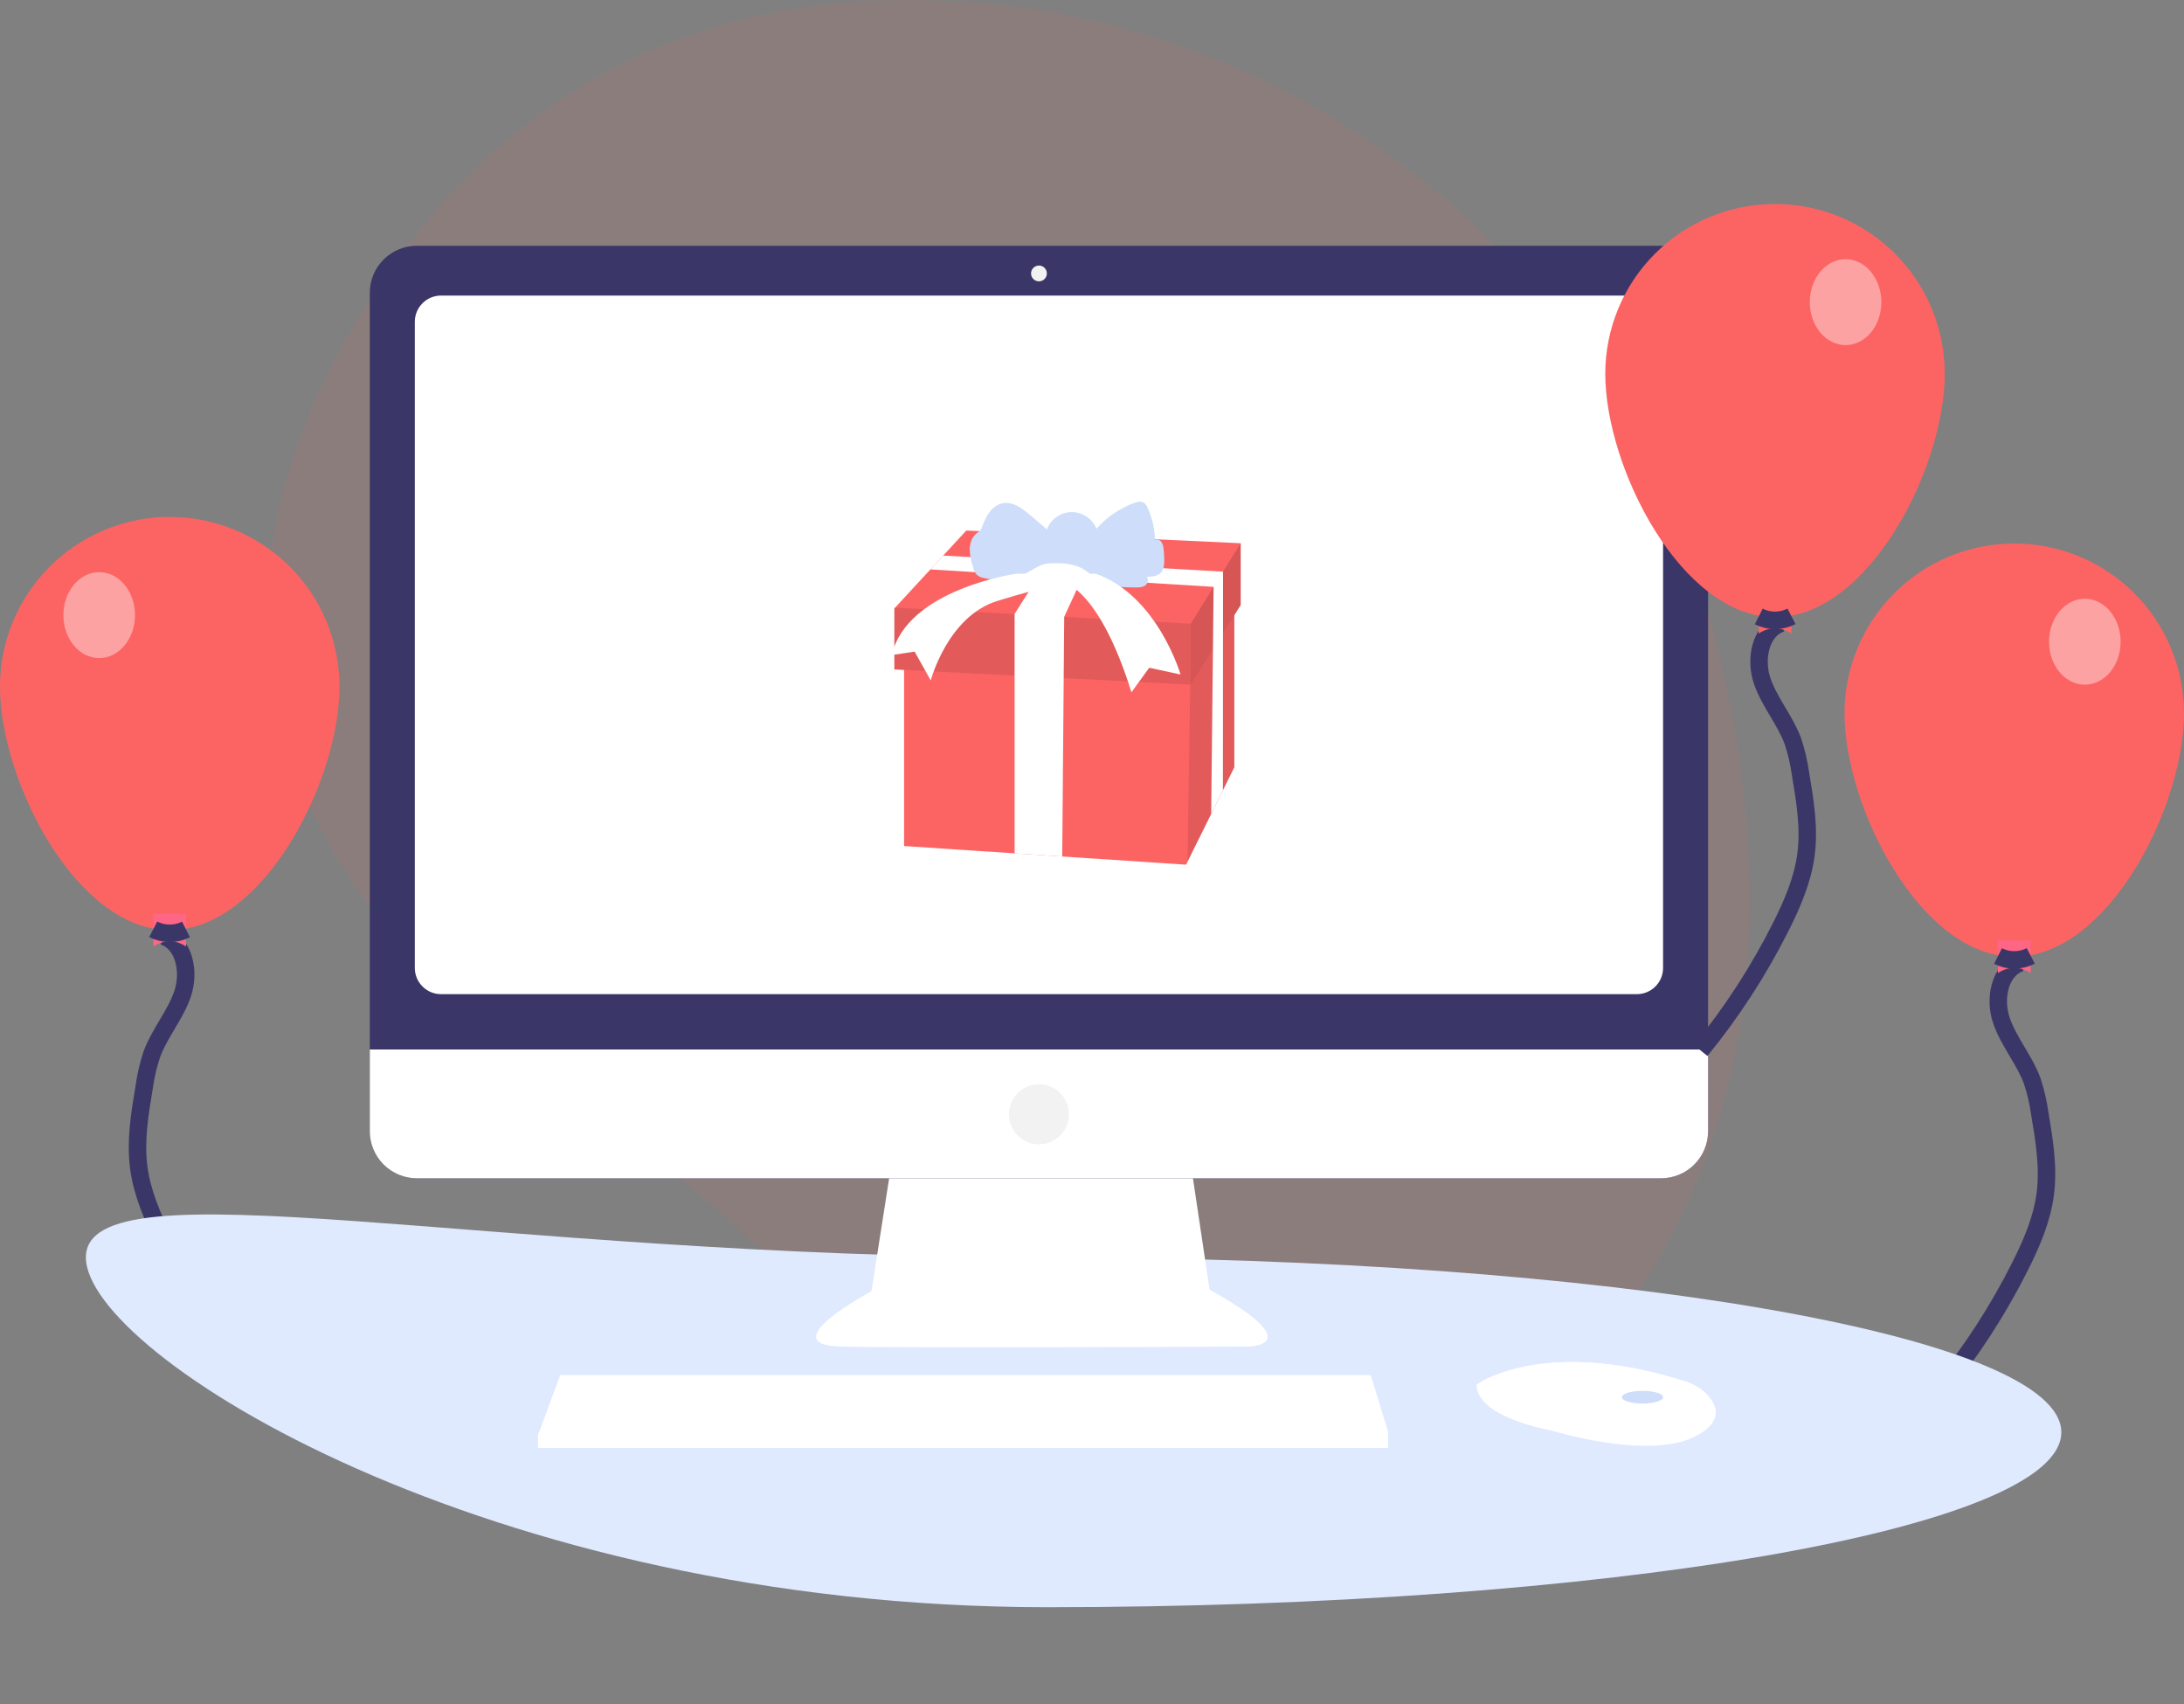 <svg width="250" height="195" viewBox="0 0 250 195" fill="none" xmlns="http://www.w3.org/2000/svg">
<rect x="0" y="0" width="250" height="195" fill="#808080" stroke="none"/>
<path opacity="0.1" d="M196.182 72.422C185.668 31.078 149.338 1.233 106.695 0.036C84.151 -0.596 60.428 6.88 43.157 33.045C12.281 79.817 45.054 112.137 67.902 127.495C78.941 134.93 88.887 143.87 97.453 154.055C112.886 172.369 142.576 195.127 177.936 159.469C203.565 133.624 203.186 99.961 196.182 72.422Z" fill="#FC6464"/>
<path d="M249.998 81.628C249.998 92.358 241.3 109.484 230.569 109.484C219.839 109.484 211.141 92.358 211.141 81.628C211.141 76.475 213.188 71.533 216.831 67.889C220.475 64.246 225.417 62.199 230.569 62.199C235.722 62.199 240.664 64.246 244.308 67.889C247.951 71.533 249.998 76.475 249.998 81.628Z" fill="#FC6464"/>
<path d="M231.289 110.175C228.848 111.015 228.263 114.345 229.103 116.787C229.943 119.229 231.721 121.254 232.616 123.676C233.025 124.898 233.318 126.155 233.492 127.431C234.003 130.47 234.516 133.562 234.122 136.618C233.748 139.517 232.574 142.25 231.263 144.863C228.726 149.922 225.639 154.686 222.059 159.07" stroke="#3A3768" stroke-width="2"/>
<path d="M232.445 111.356C231.196 110.555 229.948 110.555 228.699 111.356V107.611H232.445V111.356Z" fill="#FF6584"/>
<path d="M228.707 109.405C229.289 109.699 229.933 109.851 230.585 109.849C231.237 109.846 231.879 109.689 232.459 109.389" stroke="#3A3768" stroke-width="2"/>
<path opacity="0.4" d="M238.647 78.351C240.91 78.351 242.744 76.15 242.744 73.435C242.744 70.72 240.91 68.519 238.647 68.519C236.385 68.519 234.551 70.72 234.551 73.435C234.551 76.15 236.385 78.351 238.647 78.351Z" fill="white"/>
<path d="M0 78.585C0 89.315 8.699 106.44 19.429 106.44C30.159 106.44 38.858 89.315 38.858 78.585C38.858 73.432 36.811 68.49 33.167 64.846C29.523 61.203 24.582 59.156 19.429 59.156C14.276 59.156 9.334 61.203 5.691 64.846C2.047 68.49 0 73.432 0 78.585Z" fill="#FC6464"/>
<path d="M18.711 107.132C21.152 107.972 21.737 111.302 20.897 113.744C20.057 116.186 18.279 118.211 17.384 120.633C16.975 121.855 16.682 123.112 16.508 124.388C15.997 127.427 15.484 130.519 15.878 133.575C16.252 136.474 17.426 139.207 18.736 141.82C21.274 146.879 24.361 151.643 27.941 156.027" stroke="#3A3768" stroke-width="2"/>
<path d="M17.555 108.313C18.803 107.512 20.052 107.512 21.3 108.313V104.568H17.555V108.313Z" fill="#FF6584"/>
<path d="M21.291 106.361C20.709 106.656 20.066 106.808 19.413 106.806C18.761 106.803 18.119 106.645 17.539 106.346" stroke="#3A3768" stroke-width="2"/>
<path opacity="0.4" d="M11.354 75.308C13.617 75.308 15.451 73.107 15.451 70.392C15.451 67.677 13.617 65.476 11.354 65.476C9.092 65.476 7.258 67.677 7.258 70.392C7.258 73.107 9.092 75.308 11.354 75.308Z" fill="white"/>
<path d="M235.956 163.908C235.956 174.961 183.974 183.922 119.851 183.922C55.728 183.922 9.832 154.947 9.832 143.894C9.832 132.84 55.728 143.894 119.851 143.894C183.974 143.894 235.956 152.854 235.956 163.908Z" fill="#DFEAFF"/>
<path d="M102.106 132.759L99.755 147.771C99.755 147.771 88.179 153.92 96.318 154.101C104.457 154.282 142.801 154.101 142.801 154.101C142.801 154.101 150.217 154.101 138.46 147.59L136.109 131.854L102.106 132.759Z" fill="white"/>
<path d="M190.137 28.127H47.714C44.74 28.127 42.328 30.538 42.328 33.513V129.452C42.328 132.427 44.74 134.839 47.714 134.839H190.137C193.112 134.839 195.523 132.427 195.523 129.452V33.513C195.523 30.538 193.112 28.127 190.137 28.127Z" fill="#3A3768"/>
<path d="M187.37 33.824H50.484C48.828 33.824 47.484 35.167 47.484 36.824V110.768C47.484 112.425 48.828 113.768 50.484 113.768H187.37C189.027 113.768 190.37 112.425 190.37 110.768V36.824C190.37 35.167 189.027 33.824 187.37 33.824Z" fill="white"/>
<path d="M118.928 32.196C119.427 32.196 119.832 31.791 119.832 31.292C119.832 30.793 119.427 30.388 118.928 30.388C118.428 30.388 118.023 30.793 118.023 31.292C118.023 31.791 118.428 32.196 118.928 32.196Z" fill="#F2F2F2"/>
<path d="M195.523 120.098V129.452C195.523 130.16 195.384 130.86 195.113 131.514C194.843 132.167 194.446 132.761 193.946 133.261C193.446 133.761 192.852 134.158 192.198 134.429C191.545 134.699 190.844 134.839 190.137 134.839H47.714C47.007 134.839 46.307 134.699 45.653 134.429C44.999 134.158 44.406 133.761 43.906 133.261C43.405 132.761 43.009 132.167 42.738 131.514C42.467 130.86 42.328 130.16 42.328 129.452V120.098H195.523Z" fill="white"/>
<path d="M158.897 163.868V165.677H61.59V164.23L61.724 163.868L64.122 157.357H156.907L158.897 163.868Z" fill="white"/>
<path d="M196.342 162.097C196.164 162.855 195.495 163.655 193.983 164.411C188.557 167.124 177.524 163.687 177.524 163.687C177.524 163.687 169.023 162.24 169.023 158.442C169.262 158.279 169.511 158.131 169.769 157.999C172.05 156.792 179.614 153.814 193.025 158.125C194.013 158.435 194.896 159.014 195.575 159.796C196.118 160.432 196.544 161.239 196.342 162.097Z" fill="white"/>
<path d="M196.343 162.097C189.701 164.642 183.781 164.832 177.706 160.612C174.642 158.485 171.859 157.959 169.77 157.999C172.051 156.792 179.615 153.814 193.026 158.125C194.014 158.435 194.897 159.014 195.576 159.796C196.119 160.432 196.545 161.239 196.343 162.097Z" fill="white"/>
<path d="M188.015 160.612C189.314 160.612 190.367 160.289 190.367 159.889C190.367 159.489 189.314 159.166 188.015 159.166C186.717 159.166 185.664 159.489 185.664 159.889C185.664 160.289 186.717 160.612 188.015 160.612Z" fill="#CEDDF9"/>
<path d="M118.925 130.95C120.823 130.95 122.361 129.412 122.361 127.514C122.361 125.616 120.823 124.077 118.925 124.077C117.027 124.077 115.488 125.616 115.488 127.514C115.488 129.412 117.027 130.95 118.925 130.95Z" fill="#F2F2F2"/>
<path d="M158.897 163.868V165.677H61.59V164.23L61.724 163.868H158.897Z" fill="white"/>
<path d="M203.902 71.317C201.461 72.158 200.876 75.487 201.716 77.929C202.556 80.371 204.335 82.396 205.23 84.819C205.638 86.04 205.931 87.297 206.105 88.573C206.617 91.612 207.129 94.704 206.735 97.76C206.362 100.659 205.187 103.392 203.877 106.005C201.339 111.064 198.252 115.828 194.672 120.212" stroke="#3A3768" stroke-width="2"/>
<path d="M222.612 42.77C222.612 53.5 213.913 70.626 203.183 70.626C192.452 70.626 183.754 53.5 183.754 42.77C183.754 37.617 185.801 32.675 189.444 29.032C193.088 25.388 198.03 23.341 203.183 23.341C208.336 23.341 213.277 25.388 216.921 29.032C220.565 32.675 222.612 37.617 222.612 42.77Z" fill="#FC6464"/>
<path d="M205.058 72.499C203.809 71.697 202.561 71.697 201.312 72.499V68.753H205.058V72.499Z" fill="#FC6464"/>
<path d="M201.32 70.547C201.902 70.841 202.546 70.993 203.198 70.991C203.85 70.988 204.493 70.831 205.072 70.531" stroke="#3A3768" stroke-width="2"/>
<path opacity="0.4" d="M211.261 39.493C213.523 39.493 215.357 37.292 215.357 34.577C215.357 31.862 213.523 29.661 211.261 29.661C208.998 29.661 207.164 31.862 207.164 34.577C207.164 37.292 208.998 39.493 211.261 39.493Z" fill="white"/>
<path d="M141.292 67.545V87.804L135.937 98.609V98.61L135.767 98.951L121.588 98.015L116.138 97.654L103.488 96.819V72.585L116.138 72.942L121.795 73.102L136.106 73.506L141.292 67.545Z" fill="#FC6464"/>
<path opacity="0.1" d="M141.293 68.74V87.804L139.985 90.443V90.444L138.643 93.15V93.151L135.938 98.609L136.24 78.35L136.301 74.263L138.874 71.417V71.416L139.995 70.176L141.293 68.74Z" fill="black"/>
<path d="M142.021 62.165V69.241L141.294 70.4L139.995 72.469L138.844 74.302L136.302 78.353L136.24 78.35L102.375 76.608V69.629L102.46 69.537L106.504 65.16L107.967 63.577L110.614 60.711L142.021 62.165Z" fill="#FC6464"/>
<path opacity="0.1" d="M136.302 71.374V78.353L102.375 76.608V69.629L102.46 69.537L136.302 71.374Z" fill="black"/>
<path opacity="0.15" d="M142.02 62.165V69.241L136.301 78.353V71.374L142.02 62.165Z" fill="black"/>
<path d="M139.999 65.421L139.996 70.176L139.995 72.469L139.985 90.443V90.444L138.644 93.15L138.845 74.302L138.874 71.417V71.416L138.92 67.158L106.504 65.16L107.967 63.576L139.999 65.421Z" fill="white"/>
<path d="M124.089 65.655L121.818 70.588L121.797 73.102L121.591 98.015L116.141 97.654V70.259L119.049 65.655H124.089Z" fill="white"/>
<path d="M116.609 65.987C115.296 66.423 113.886 66.473 112.546 66.129C112.286 66.079 112.041 65.965 111.834 65.799C111.611 65.553 111.459 65.251 111.393 64.926C111.156 64.253 111.025 63.548 111.004 62.835C111.02 62.124 111.292 61.381 111.873 60.969C111.991 60.898 112.102 60.815 112.203 60.721C112.324 60.569 112.411 60.392 112.459 60.203C112.856 59.018 113.626 57.767 114.86 57.578C116 57.403 117.037 58.198 117.915 58.945L119.841 60.585C120.055 60.01 120.438 59.514 120.939 59.16C121.44 58.807 122.036 58.614 122.649 58.605C123.262 58.597 123.863 58.774 124.374 59.114C124.884 59.453 125.28 59.939 125.51 60.508C126.677 59.193 128.149 58.183 129.796 57.567C130.161 57.431 130.59 57.32 130.922 57.523C131.128 57.674 131.284 57.883 131.371 58.124C131.895 59.272 132.179 60.515 132.206 61.777C132.341 61.731 132.487 61.731 132.621 61.777C132.756 61.824 132.871 61.914 132.949 62.033C133.098 62.276 133.183 62.553 133.196 62.838C133.247 63.279 133.273 63.722 133.273 64.165C133.273 64.632 133.229 65.138 132.925 65.492C132.531 65.95 131.851 65.999 131.247 66.013C131.538 66.271 131.396 66.791 131.074 67.01C130.753 67.228 130.337 67.232 129.948 67.228C128.449 67.214 126.854 67.171 125.607 66.339C125.115 66.01 124.702 65.573 124.209 65.246C122.999 64.445 121.48 64.407 120.079 64.474C118.816 64.533 117.812 65.584 116.609 65.987Z" fill="#CEDDF9"/>
<path d="M116.331 65.655C116.331 65.655 103.827 67.4 102.082 74.96L104.699 74.573L106.541 77.868C106.541 77.868 108.48 70.501 114.199 68.757C119.918 67.012 121.953 66.721 121.953 66.721C121.953 66.721 125.927 67.69 129.514 79.225L131.55 76.414L135.136 77.19C135.136 77.19 132.519 68.175 125.443 65.655L116.331 65.655Z" fill="white"/>
</svg>

